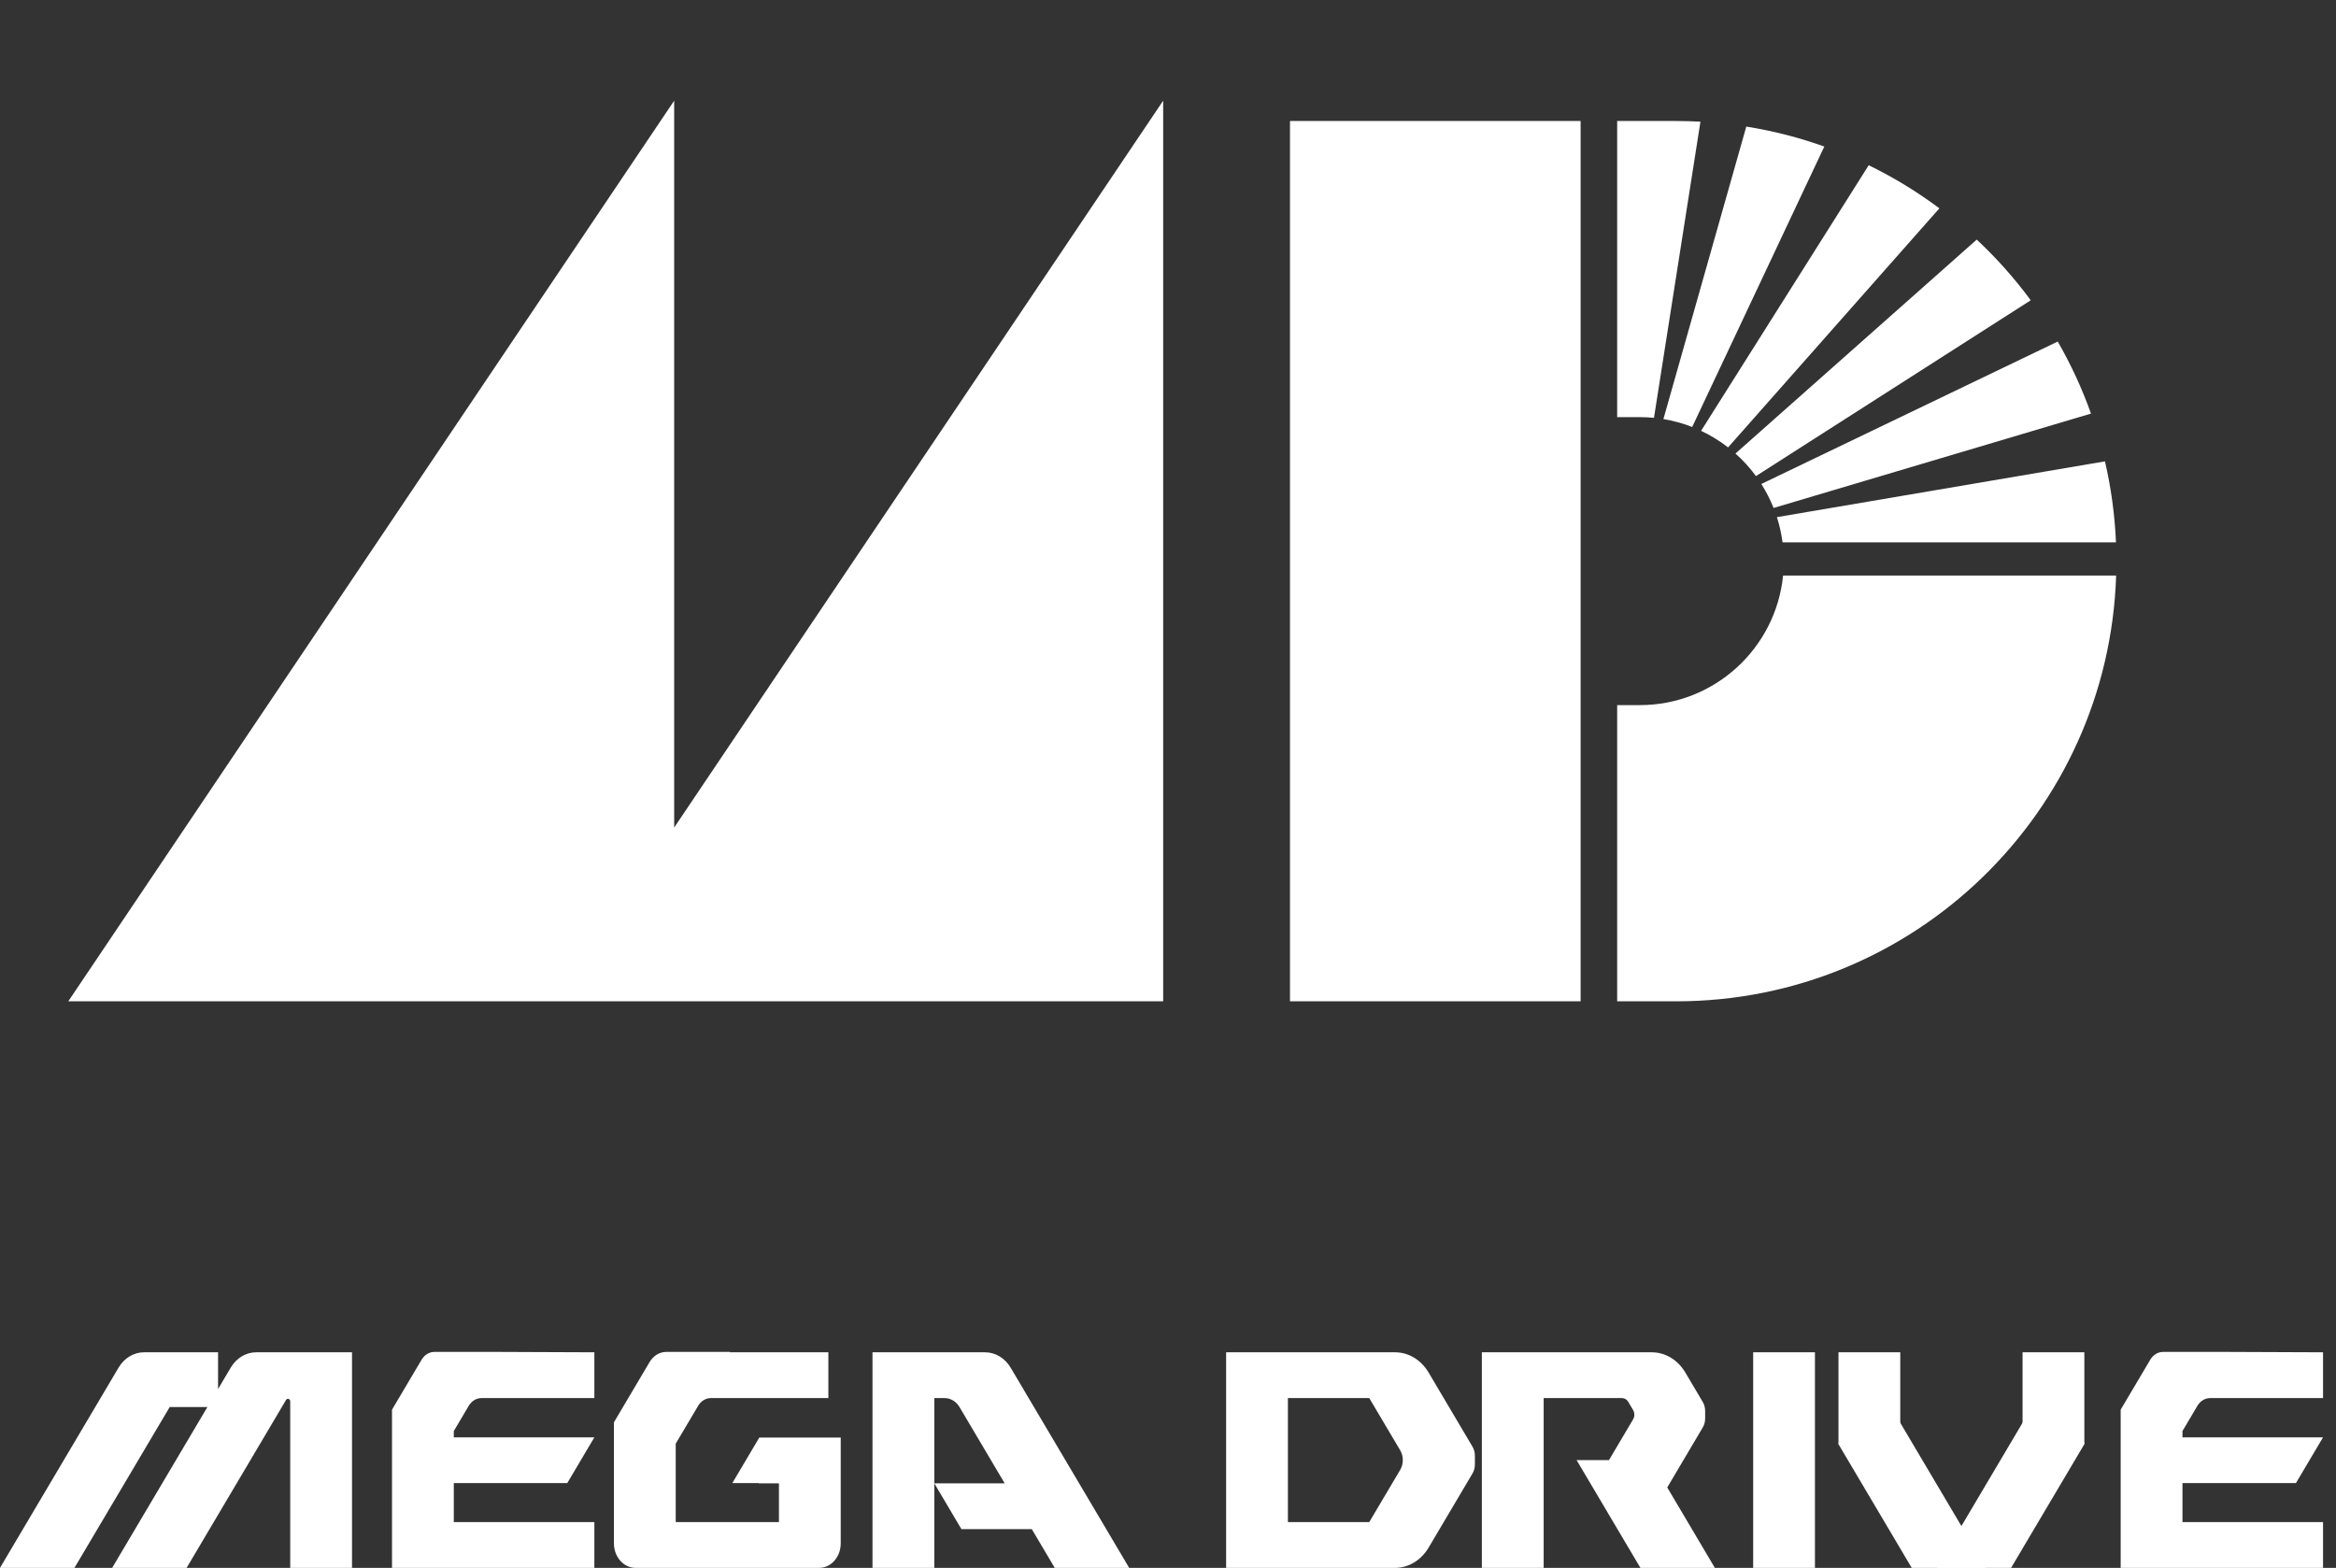 <svg width="149" height="100" viewBox="0 0 149 100" fill="none" xmlns="http://www.w3.org/2000/svg">
<rect x="0" y="0" width="149" height="100" fill="#333333" stroke="none"/>
<g clip-path="url(#clip0_4_5411)">
<path d="M115.765 86.251H111.824V100H115.765V86.251Z" fill="white"/>
<path d="M121.207 90.851L117.266 92.111V86.251H121.207V90.851Z" fill="white"/>
<path d="M132.949 92.111L129.008 90.851V86.251H132.949V92.111Z" fill="white"/>
<path d="M121.937 100H126.686L118.545 86.251L117.266 92.111L121.937 100Z" fill="white"/>
<path d="M128.276 100H123.527L131.669 86.251L132.948 92.111L128.276 100Z" fill="white"/>
<path d="M14.717 87.229L13.909 88.594V86.251H9.18C8.531 86.251 7.925 86.618 7.563 87.229L0 100H4.749L10.825 89.741H13.229L7.154 100H11.903L18.245 89.29C18.326 89.155 18.512 89.219 18.512 89.383V100H22.453V86.251H16.334C15.685 86.251 15.079 86.618 14.717 87.229Z" fill="white"/>
<path d="M30.713 89.171H37.911V86.251L31.935 86.227H27.707C27.381 86.227 27.076 86.411 26.894 86.719L25.004 89.91V100H37.911V97.08H28.945V94.595H36.182L37.911 91.675H28.945V91.275L29.899 89.663C30.081 89.356 30.387 89.171 30.713 89.171Z" fill="white"/>
<path d="M140.975 89.171H148.173V86.251L142.196 86.227H137.969C137.643 86.227 137.338 86.411 137.156 86.719L135.266 89.91V100H148.173V97.08H139.207V94.595H146.444L148.173 91.675H139.207V91.275L140.161 89.663C140.343 89.356 140.648 89.171 140.975 89.171Z" fill="white"/>
<path d="M72.024 100L64.469 87.241C64.103 86.622 63.489 86.251 62.833 86.251H55.652V100H59.593V94.607V89.171H60.25C60.633 89.171 60.991 89.388 61.205 89.749L64.082 94.607L59.593 94.607L61.323 97.528H61.329H65.811L67.275 100L72.024 100Z" fill="white"/>
<path d="M53.61 91.687H53.189H49.684H48.432L46.71 94.595H48.393V94.607H49.684V97.08H43.101V92.078L44.531 89.664C44.713 89.356 45.019 89.171 45.345 89.171H52.837V86.251H46.552L46.567 86.227H42.494C42.071 86.227 41.676 86.466 41.44 86.864L39.16 90.714V98.441C39.16 99.302 39.775 100 40.533 100H42.093H43.101H49.684H52.252C53.01 100 53.625 99.302 53.625 98.44V97.08V91.687H53.61Z" fill="white"/>
<path d="M91.123 87.543C90.644 86.735 89.843 86.251 88.986 86.251L85.608 86.251H78.207V100L88.137 100H88.986C89.843 100 90.644 99.516 91.123 98.708L93.919 93.985C94.02 93.814 94.075 93.612 94.075 93.406V92.845C94.075 92.639 94.02 92.438 93.919 92.266L91.123 87.543ZM87.337 97.08H82.148V89.171H87.337L89.311 92.503C89.533 92.879 89.533 93.371 89.311 93.748L87.337 97.08Z" fill="white"/>
<path d="M106.344 94.871L108.607 91.049C108.708 90.878 108.762 90.677 108.762 90.47V89.992C108.762 89.786 108.708 89.585 108.607 89.414L107.499 87.543C107.021 86.736 106.22 86.251 105.363 86.251H101.985L94.519 86.251V100H98.461V89.171H103.463C103.62 89.171 103.767 89.26 103.855 89.409L104.165 89.932C104.272 90.113 104.272 90.35 104.165 90.531L102.628 93.126H100.561L104.632 100H109.381L106.344 94.871Z" fill="white"/>
<path d="M43.002 52.782V6.421L4.355 63.865L74.192 63.862V6.421L43.002 52.782Z" fill="white"/>
<path d="M82.281 7.718V9.213V63.865H100.818V7.718H82.281ZM103.15 7.718V26.605H104.593C104.899 26.605 105.201 26.62 105.498 26.649L108.461 7.761C107.95 7.733 107.436 7.718 106.919 7.718H103.15ZM111.386 8.073L106.099 26.73C106.735 26.835 107.351 27.004 107.936 27.233L116.362 9.346C114.765 8.776 113.101 8.348 111.386 8.073ZM119.194 10.539L108.503 27.479C109.117 27.768 109.694 28.124 110.224 28.536L123.702 13.288C122.296 12.237 120.787 11.315 119.194 10.539ZM126.085 15.282L110.695 28.927C111.18 29.358 111.618 29.84 112.002 30.365L129.529 19.152C128.501 17.758 127.348 16.462 126.085 15.282ZM131.251 21.784L112.345 30.869C112.651 31.35 112.913 31.862 113.127 32.399L133.372 26.38C132.802 24.776 132.09 23.239 131.251 21.784ZM134.264 29.426L113.338 32.984C113.504 33.501 113.626 34.039 113.698 34.592H134.965C134.891 32.822 134.651 31.096 134.264 29.426ZM113.732 36.709C113.27 41.349 109.355 44.973 104.593 44.973H103.15V63.865H106.919C122.116 63.865 134.492 51.789 134.976 36.709H113.732Z" fill="white"/>
</g>
<defs>
<clipPath id="clip0_4_5411">
<rect width="148.174" height="100" fill="white"/>
</clipPath>
</defs>
</svg>
